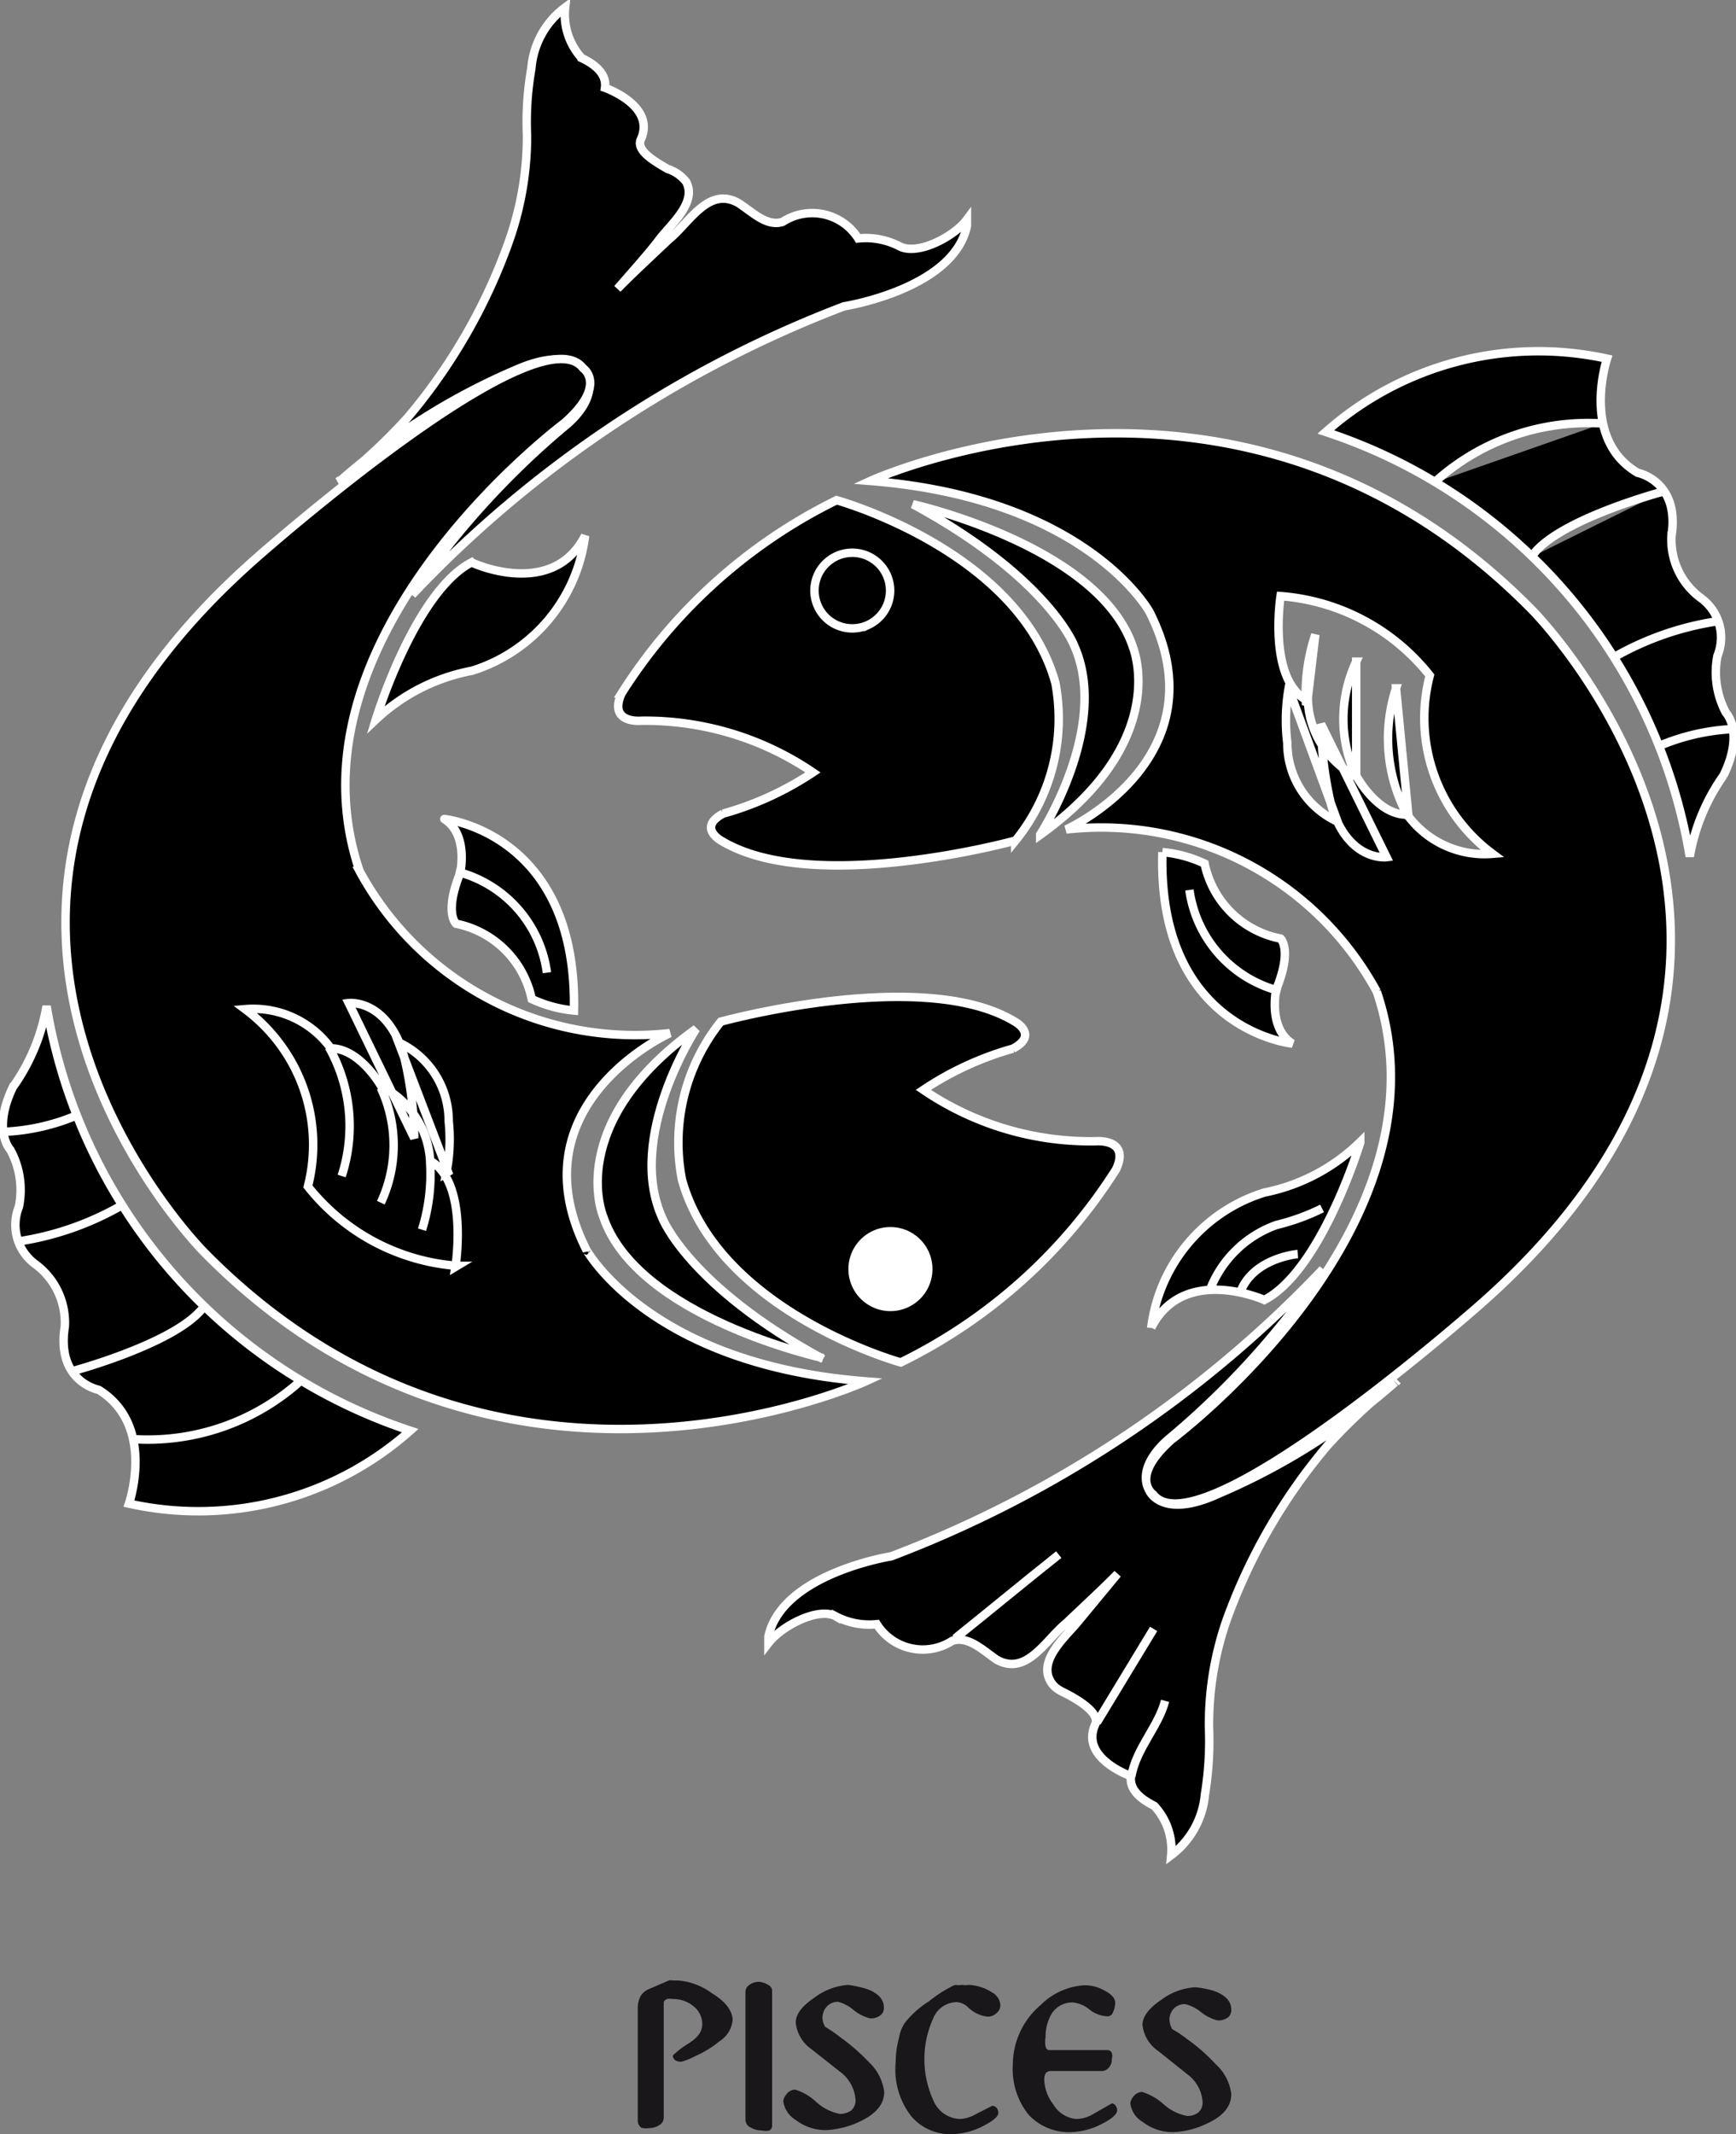 <svg xmlns="http://www.w3.org/2000/svg" viewBox="0 0 51.42 63.19"><rect x="0" y="0" width="51.42" height="63.19" fill="#808080" stroke="none"/><defs><style>.cls-1{fill:#1a171b;}.cls-2,.cls-3,.cls-4{stroke:#fff;stroke-width:0.25px;}.cls-3{fill:none;}.cls-4{fill:#fff;}</style></defs><title>Asset 411</title><g id="Layer_2" data-name="Layer 2"><g id="Layer_1-2" data-name="Layer 1"><path class="cls-1" d="M21.7,59.82a.84.84,0,0,1-.39.62,3.06,3.06,0,0,1-.72.44,1.92,1.92,0,0,1-.39.16A.29.29,0,0,1,20,61a.17.17,0,0,1-.07-.14s.15-.16.44-.34.43-.36.43-.58a.66.66,0,0,0-.25-.53.92.92,0,0,0-.62-.22.42.42,0,0,0-.18,0,.24.24,0,0,0-.09.08v3.42a.26.26,0,0,1-.13.23.54.54,0,0,1-.31.09A.5.5,0,0,1,19,63a.25.25,0,0,1-.11-.21V59.46a.75.75,0,0,1,.08-.35.52.52,0,0,1,.26-.22l.58-.25a.2.2,0,0,1,.11,0h.17a1.93,1.93,0,0,1,1,.38C21.49,59.26,21.7,59.54,21.7,59.82Zm.81-1.14a.48.48,0,0,0-.3.08.26.26,0,0,0-.13.22v3.78a.25.25,0,0,0,.15.23.64.64,0,0,0,.34.09.48.48,0,0,0,.22,0,.16.16,0,0,0,.08-.13v-4a.19.19,0,0,0-.1-.17A.71.71,0,0,0,22.51,58.68Zm5.82.6a.53.53,0,0,1,.33.14,1,1,0,0,0,.58.29.36.36,0,0,0,.27-.1.29.29,0,0,0,.12-.24.46.46,0,0,0-.25-.38,1.4,1.4,0,0,0-.57-.21.82.82,0,0,0-.22,0,.65.65,0,0,0-.2,0,.33.33,0,0,0-.13,0,3.91,3.91,0,0,0-.75.48,2.83,2.83,0,0,0-.69.61,1.08,1.08,0,0,0-.19.46,2.78,2.78,0,0,0-.1.73A2.25,2.25,0,0,0,27,62.67a1.52,1.52,0,0,0,1.19.52,2.11,2.11,0,0,0,.91-.23c.31-.16.47-.29.47-.4a.25.25,0,0,0-.05-.15.18.18,0,0,0-.13-.06l-.51.26a1,1,0,0,1-.44.13.88.88,0,0,1-.78-.52,2.93,2.93,0,0,1,0-2.5A.76.76,0,0,1,28.33,59.28Zm4.6,3-.56.32a1,1,0,0,1-.48.14.87.87,0,0,1-.69-.43,1.27,1.27,0,0,1-.27-.73c0-.17.06-.26.19-.26h1.5a.27.27,0,0,0,.23-.11.33.33,0,0,0,.08-.24.32.32,0,0,0,0-.19.14.14,0,0,0-.12-.08H31.07s-.08,0-.1-.11a.7.7,0,0,1,0-.27,1.32,1.32,0,0,1,.17-.68.72.72,0,0,1,.63-.35.9.9,0,0,1,.5.21.92.92,0,0,0,.53.2.17.17,0,0,0,.17-.13.61.61,0,0,0,.06-.28c0-.12-.1-.24-.31-.35a1.21,1.21,0,0,0-.58-.16,2,2,0,0,0-1.32.59A2.32,2.32,0,0,0,30,61.13a2.15,2.15,0,0,0,.48,1.5,1.65,1.65,0,0,0,1.26.5,2.13,2.13,0,0,0,.87-.23q.48-.24.48-.42a.24.24,0,0,0-.05-.14A.14.14,0,0,0,32.93,62.28Zm2.24-1.9a3.5,3.5,0,0,0-.45-.3.63.63,0,0,1-.08-.27.48.48,0,0,1,.13-.34.45.45,0,0,1,.34-.13,1.22,1.22,0,0,1,.47.24,1.24,1.24,0,0,0,.48.24.46.46,0,0,0,.34-.11.31.31,0,0,0,.07-.21c0-.25-.18-.44-.54-.56a2.78,2.78,0,0,0-.53-.1,1.86,1.86,0,0,0-1,.37c-.37.25-.56.5-.56.74a1.07,1.07,0,0,0,.47.78l.85.68a1.11,1.11,0,0,1,.46.82.38.38,0,0,1-.13.32.52.52,0,0,1-.33.1,1.44,1.44,0,0,1-.71-.36,1.67,1.67,0,0,0-.62-.35.34.34,0,0,0-.27.15.38.38,0,0,0-.08.18.74.74,0,0,0,.37.56,1.45,1.45,0,0,0,.89.3,2.46,2.46,0,0,0,1-.25c.49-.22.73-.51.73-.88a1.42,1.42,0,0,0-.46-.88A5.37,5.37,0,0,0,35.17,60.38ZM24.82,59.27a1.16,1.16,0,0,1,.47.25,1.24,1.24,0,0,0,.48.24.43.43,0,0,0,.34-.12.27.27,0,0,0,.07-.2c0-.25-.18-.44-.54-.56a3.69,3.69,0,0,0-.52-.11,1.88,1.88,0,0,0-1,.38c-.37.25-.55.49-.55.74a1.09,1.09,0,0,0,.46.78l.85.67a1.13,1.13,0,0,1,.46.82.39.39,0,0,1-.13.33.59.59,0,0,1-.33.1,1.44,1.44,0,0,1-.71-.36,1.6,1.6,0,0,0-.62-.36.33.33,0,0,0-.27.16.34.34,0,0,0-.08.18.77.77,0,0,0,.37.56,1.45,1.45,0,0,0,.89.3,2.62,2.62,0,0,0,1-.25c.49-.23.73-.52.73-.88a1.45,1.45,0,0,0-.45-.88,6,6,0,0,0-.85-.74,4.62,4.62,0,0,0-.45-.31.56.56,0,0,1-.08-.26.51.51,0,0,1,.13-.34A.46.46,0,0,1,24.82,59.27Z"/><path class="cls-2" d="M41.34,40.93v0l.06-.06Zm-7.29,3.22c-.44-.77.6-1.57.6-1.57a24.58,24.58,0,0,0,4.53-5A34.49,34.49,0,0,1,26.4,46.08s-3.24.51-3.64,2.38v.19c.4-.52,1.5-1.08,2-.79a2.14,2.14,0,0,0,1.21.23,1.61,1.61,0,0,0,2.24.49c.47-.15.9.28,1.31.56.89.5,1.45-.59,2.07-1.09.44-.42,1.07-1,1.51-1.45L31.9,48.05c-.36.43-1.14,1.11-.79,1.72.13.24.33.3.55.42s.94.52.78.87c-.46,1,1.06,1.53,1.06,1.53-.06.44.36.71.69.88a1.89,1.89,0,0,1,.5,1.46,2.53,2.53,0,0,0,1-1.8,9.88,9.88,0,0,0,.12-2A9.41,9.41,0,0,1,36.32,48a16.84,16.84,0,0,1,3-5.2,17.11,17.11,0,0,1,2-1.87,19.31,19.31,0,0,1-5.21,3.29C34.43,45,34.05,44.15,34.05,44.15Zm5.22-31.36a9.49,9.49,0,0,1,8.33-2.17S46.8,13,48.51,14c0,0,1.25.24,1,1.86a2.14,2.14,0,0,0,.86,1.84,1.44,1.44,0,0,1,.5,1.72,2.54,2.54,0,0,0,.25,1.68s.56.57-.07,1.86a5.89,5.89,0,0,0-1,2.4A16,16,0,0,0,39.27,12.79Zm8.5,6.69a8.78,8.78,0,0,1,3.07-1.08m.44,3.19a6.37,6.37,0,0,0-2.19.52m.19-7.56s-2.84.75-3.77,1.75a1.33,1.33,0,0,0-.14.19m2.11-3.95a6.77,6.77,0,0,0-5,1.75M43.87,38.6S35.51,46,34.16,44.25c0,0-.74-.49.55-1.63,0,0,8.43-6.28,6.07-13.26a9.29,9.29,0,0,0-9.2-4.8s4.66-2.1,2.47-6.44c0,0-1.83-3.37-8.27-3.88,0,0,10.92-5,19.6,3.82C45.38,18.06,55.56,28.27,43.87,38.6Zm-9.7,9.63L32.49,51m7.8-17.17s-1.15,3.78-2.84,4.66c0,0-2.39-1.07-3.35.82a4.82,4.82,0,0,1,3.35-4A5.62,5.62,0,0,0,40.29,33.81Zm-4.48,4.44a3.29,3.29,0,0,1,2-2,6.49,6.49,0,0,0,1.35-.49m-2.45,2.56c.34-1.09,1.73-1.21,1.73-1.21M34.43,25.23a3.72,3.72,0,0,1,1.25.34,2.85,2.85,0,0,0,2.25,2.22s.36.32-.13,1.51c0,0-.25,1.14.48,1.6,0,0-4-.4-3.85-5.67m3.5,4.12a3.6,3.6,0,0,1-2.7-3m-4.42-1.64s2.09-3.2,1-5.61c0,0-.77-2-4.77-4.17,0,0,5.54,1.24,6.52,4.24C33.56,19.18,34.71,21.92,30.81,24.72Zm-.74.18s-6,1.65-8.71,0c0,0-.71-.39.06-.8a9.3,9.3,0,0,0,2.66-1.22A8.84,8.84,0,0,0,19,21.34s-1,.1-.59-.81a15.76,15.76,0,0,1,6.37-5.72s5.39,1.49,6.48,5.41A5.73,5.73,0,0,1,30.07,24.9Zm11,.49s-.93.12-1.48-1.1a3.79,3.79,0,0,1-.17-.48,11,11,0,0,1-.29-2.36Zm-2.9-5A5.49,5.49,0,0,0,38.13,22a2.56,2.56,0,0,0,1.49,2.33ZM42.35,20a6.24,6.24,0,0,0-4.42-2.35s-.39,2.51.81,3.1A2.66,2.66,0,0,0,40.19,23s.62,1.14,1.49,1.12a2.83,2.83,0,0,0,2.53,1.16A5,5,0,0,1,42.35,20Zm-1,.38a4.79,4.79,0,0,0,.37,3.82Zm-1.18-.79a4,4,0,0,0,0,3.4Zm-1.45,1.2.24-2A5.52,5.52,0,0,0,38.68,20.78Zm-13-2.29a1.12,1.12,0,0,1-1.12-1.93,1.12,1.12,0,1,1,1.12,1.93Z"/><path class="cls-3" d="M33.51,52.6c.14-.83.8-1.47,1-2.24"/><path class="cls-3" d="M28.29,48.51c1-.8,2-1.63,3.07-2.48"/><path class="cls-2" d="M10.08,14.21h0a.18.18,0,0,1-.07.05ZM26.64,7.29a2.18,2.18,0,0,0-1.22-.23,1.61,1.61,0,0,0-2.24-.49c-.47.15-.89-.29-1.31-.56-.89-.5-1.45.59-2.07,1.09-.43.41-1.07,1-1.51,1.45.35-.41.89-1,1.23-1.45s1.14-1.11.8-1.72A1.14,1.14,0,0,0,19.77,5c-.34-.2-.94-.53-.79-.87.46-1-1.06-1.53-1.06-1.53.06-.44-.35-.72-.69-.88A1.92,1.92,0,0,1,16.74.22a2.49,2.49,0,0,0-1,1.8,9.19,9.19,0,0,0-.13,2,9.34,9.34,0,0,1-.54,3.14,16.8,16.8,0,0,1-3,5.21,17.08,17.08,0,0,1-2,1.87,19.31,19.31,0,0,1,5.21-3.29c1.68-.74,2.06.09,2.06.09.45.77-.6,1.57-.6,1.57a24.58,24.58,0,0,0-4.53,5A34.49,34.49,0,0,1,25,9.07s3.25-.51,3.64-2.38V6.5C28.27,7,27.18,7.58,26.64,7.29Z"/><path class="cls-2" d="M12.15,42.36a9.45,9.45,0,0,1-8.33,2.16s.81-2.32-.9-3.37c0,0-1.26-.24-1-1.87a2.15,2.15,0,0,0-.86-1.84,1.44,1.44,0,0,1-.5-1.71,2.48,2.48,0,0,0-.25-1.68s-.55-.57.07-1.86a5.82,5.82,0,0,0,1-2.4A16,16,0,0,0,12.15,42.36Zm-3.22-1.5a6.76,6.76,0,0,1-5,1.75m-.29-6.94A8.75,8.75,0,0,1,.59,36.75m5.47,1.91a1.19,1.19,0,0,1-.15.18c-.93,1-3.77,1.76-3.77,1.76M2.33,33a6.23,6.23,0,0,1-2.19.51"/><path class="cls-2" d="M25.64,40.9s-10.91,5-19.59-3.82c0,0-10.18-10.2,1.51-20.53,0,0,8.36-7.41,9.71-5.65,0,0,.74.49-.56,1.63,0,0-8.43,6.28-6.06,13.26a9.28,9.28,0,0,0,9.19,4.8s-4.66,2.1-2.46,6.44C17.38,37,19.21,40.4,25.64,40.9Z"/><path class="cls-2" d="M17.33,15.86a4.82,4.82,0,0,1-3.35,4,5.67,5.67,0,0,0-2.85,1.45s1.15-3.78,2.84-4.66C14,16.68,16.37,17.75,17.33,15.86Z"/><path class="cls-2" d="M17,29.92a3.78,3.78,0,0,1-1.25-.34,2.87,2.87,0,0,0-2.24-2.23s-.36-.31.12-1.5c0,0,.26-1.14-.47-1.6C13.15,24.25,17.11,24.65,17,29.92Zm-3.5-4.12a3.58,3.58,0,0,1,2.7,3"/><path class="cls-2" d="M24.38,40.21S18.84,39,17.86,36c0,0-1.15-2.74,2.76-5.54,0,0-2.1,3.2-1,5.61,0,0,.77,2,4.76,4.17"/><path class="cls-2" d="M33.06,34.62a15.74,15.74,0,0,1-6.38,5.72s-5.39-1.49-6.48-5.41a5.73,5.73,0,0,1,1.15-4.68s6-1.65,8.71,0c0,0,.72.39-.06.8a9.28,9.28,0,0,0-2.65,1.22,8.8,8.8,0,0,0,5.12,1.52S33.48,33.71,33.06,34.62Z"/><path class="cls-4" d="M26.85,38.59a1.12,1.12,0,0,1-1.12-1.93,1.12,1.12,0,1,1,1.12,1.93Z"/><path class="cls-2" d="M12.27,33.7l-1.94-4s.92-.11,1.47,1.11a3.79,3.79,0,0,1,.17.48A10.83,10.83,0,0,1,12.27,33.7Zm1,1L11.8,30.86a2.56,2.56,0,0,1,1.49,2.33A5.1,5.1,0,0,1,13.22,34.73Zm.27,2.78a6.24,6.24,0,0,1-4.42-2.35,5,5,0,0,0-1.86-5.25,2.84,2.84,0,0,1,2.54,1.16c.86,0,1.49,1.12,1.49,1.12a2.65,2.65,0,0,1,1.45,2.21C13.89,35,13.49,37.51,13.49,37.51ZM9.74,31a4.76,4.76,0,0,1,.38,3.82m1.16-2.61a4,4,0,0,1,0,3.4m1.46-1.2a5.52,5.52,0,0,1-.24,2"/></g></g></svg>